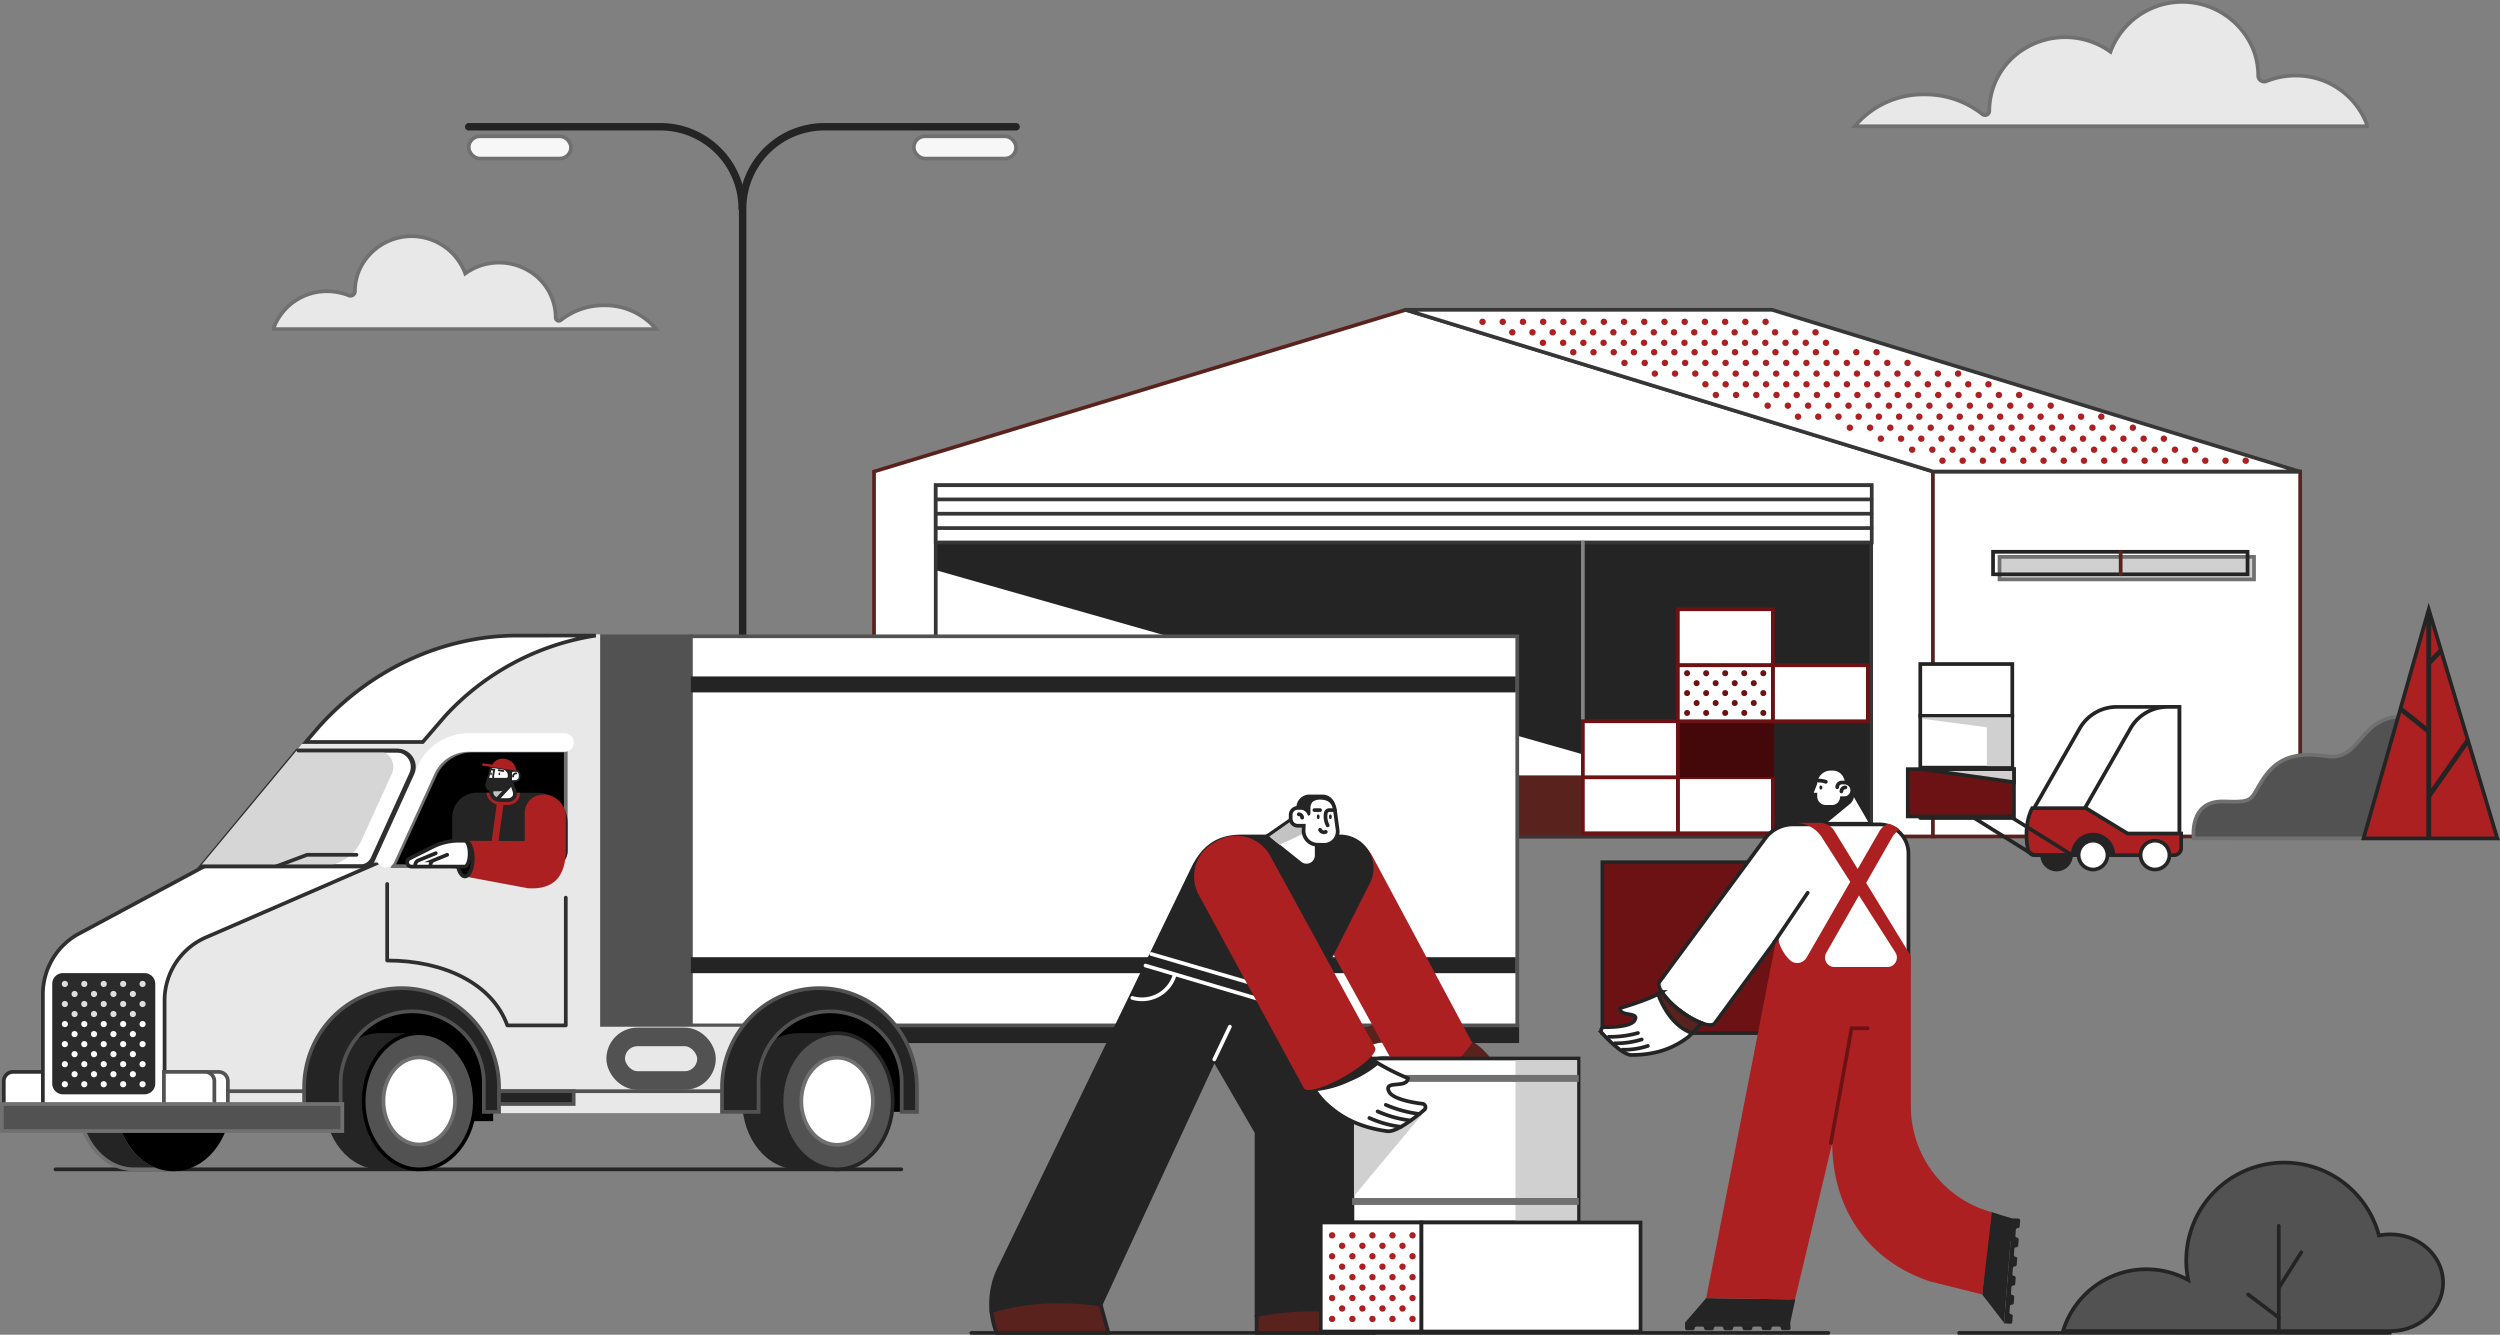 <svg xmlns="http://www.w3.org/2000/svg" width="672.009" height="358.79" viewBox="0 0 672.009 358.79"><rect x="0" y="0" width="672.009" height="358.79" fill="#808080" stroke="none"/><defs><style>.a,.ag,.ah,.as,.at,.aw,.b,.bh,.bj,.bl,.bm,.bo,.g,.i,.k{fill:none;}.a,.al,.b,.bb,.bd,.be,.bf,.bg,.bh,.bi,.bk,.bo,.bp,.l,.s,.t,.u,.v,.w,.y{stroke:#242424;}.a,.aa,.ab,.ad,.ag,.ah,.aj,.al,.ao,.ap,.as,.at,.aw,.b,.ba,.bh,.bj,.bl,.bm,.bo,.d,.e,.g,.i,.j,.k,.l,.p,.s,.y,.z{stroke-linecap:round;}.a,.aa,.ab,.ad,.af,.ag,.ah,.aj,.al,.an,.ao,.ap,.aw,.b,.ba,.bh,.bj,.bl,.d,.g,.i,.j,.k,.l,.m,.p,.s,.v,.z{stroke-miterlimit:10;}.b{stroke-width:2px;}.c{fill:#f7f7f7;}.ac,.ai,.ak,.am,.aq,.ar,.bq,.c,.f{stroke:#707070;}.aa,.ab,.af,.aj,.am,.au,.az,.bc,.be,.bg,.d,.e,.j,.m,.o,.s,.v{fill:#fff;}.aj,.bl,.d,.g,.p{stroke:#59221d;}.e,.i,.j{stroke:#363636;}.as,.at,.bm,.bo,.e{stroke-linejoin:round;}.f,.w,.x{fill:#d0d0d0;}.ac,.an,.ba,.bb,.bi,.h,.l,.y{fill:#242424;}.k{stroke:#838383;}.bj,.m,.o{stroke:#6d1214;}.n{fill:#44080a;}.bk,.p{fill:#59221d;}.q,.u{fill:#6d1214;}.r,.t{fill:#ac2022;}.al,.ap,.aq,.bp,.z{fill:#525252;}.aa,.ag,.ah,.an,.ba,.z{stroke:#525252;}.ab,.af,.at,.au,.aw{stroke:#2f2f2f;}.ad,.ao,.ap{stroke:#000;}.ae,.bq{fill:#e8e8e8;}.ag,.aj,.ao,.as,.bl{stroke-width:5px;}.ai{fill:#a74602;}.ak{fill:#98c8db;}.as,.bm{stroke:#fff;}.av{fill:#d6d6d6;}.ax{fill:#2b2b2b;}.ay{fill:#dedede;}.bc{stroke:#ac2022;}.bf,.bn{fill:#c3c3c3;}.bg,.bh,.bi{stroke-width:0.5px;}</style></defs><g transform="translate(0.5 31.573)"><g transform="translate(0 2.5)"><g transform="translate(14.414 280.253)"><line class="a" x2="230.37" transform="translate(246.178 43.964)"/><line class="a" x2="227.365"/><line class="a" x2="115.835" transform="translate(511.689 43.964)"/></g><g transform="translate(125.491)"><path class="b" d="M1220.51,263.542V24.489A21.989,21.989,0,0,1,1242.5,2.5h51.506" transform="translate(-1146.876 -2.5)"/><path class="b" d="M842.682,24.489A21.989,21.989,0,0,0,820.693,2.5H769.18" transform="translate(-769.18 -2.5)"/><rect class="c" width="27.5" height="5.997" rx="2.999" transform="translate(119.635 2.553)"/><rect class="c" width="27.5" height="5.997" rx="2.999" transform="translate(0 2.553)"/></g><g transform="translate(234.444 49.201)"><path class="d" d="M1437,445.639V347.547l142.962-43.477,141.81,43.477v98.091Z" transform="translate(-1437 -304.07)"/><rect class="d" width="98.715" height="98.091" transform="translate(284.632 43.477)"/><path class="e" d="M2552.76,347.547,2410.948,304.07H2312.4l141.812,43.477Z" transform="translate(-2169.58 -304.07)"/><path class="f" d="M0,0H68.41V6.054H0Z" transform="translate(302.534 66.413)"/><rect class="a" width="68.41" height="6.054" transform="translate(300.792 65.047)"/><line class="g" y1="6.054" transform="translate(335.099 65.047)"/><path class="h" d="M1790.116,593.13v94.409L1538.67,615.956V593.13Z" transform="translate(-1522.083 -545.97)"/><rect class="i" width="251.446" height="94.409" transform="translate(16.587 47.16)"/><rect class="j" width="251.598" height="15.378" transform="translate(16.587 47.16)"/><line class="i" x1="251.514" transform="translate(16.587 50.968)"/><line class="i" x1="251.514" transform="translate(16.587 54.82)"/><line class="i" x1="251.514" transform="translate(16.587 58.67)"/><line class="k" y2="77.938" transform="translate(190.536 62.536)"/><rect class="l" width="25.533" height="15.05" transform="translate(241.602 125.657)"/><rect class="l" width="25.533" height="15.05" transform="translate(241.602 110.605)"/><rect class="m" width="25.533" height="15.05" transform="translate(216.069 125.657)"/><rect class="n" width="25.941" height="15.05" transform="translate(216.028 110.605)"/><path class="o" d="M0,0H25.533V15.05H0Z" transform="translate(216.069 80.504)"/><rect class="m" width="25.533" height="15.05" transform="translate(241.602 95.554)"/><rect class="p" width="25.533" height="15.05" transform="translate(165.005 125.657)"/><rect class="m" width="25.533" height="15.05" transform="translate(190.536 125.657)"/><rect class="m" width="25.533" height="15.05" transform="translate(190.536 110.605)"/><rect class="m" width="25.533" height="15.05" transform="translate(216.069 95.554)"/><circle class="q" cx="0.812" cy="0.812" r="0.812" transform="translate(227.984 96.881)"/><circle class="q" cx="0.812" cy="0.812" r="0.812" transform="translate(222.862 96.881)"/><circle class="q" cx="0.812" cy="0.812" r="0.812" transform="translate(233.105 96.881)"/><circle class="q" cx="0.812" cy="0.812" r="0.812" transform="translate(238.226 96.881)"/><circle class="q" cx="0.812" cy="0.812" r="0.812" transform="translate(217.741 96.881)"/><circle class="q" cx="0.812" cy="0.812" r="0.812" transform="translate(225.424 99.55)"/><circle class="q" cx="0.812" cy="0.812" r="0.812" transform="translate(220.303 99.55)"/><circle class="q" cx="0.812" cy="0.812" r="0.812" transform="translate(230.545 99.55)"/><circle class="q" cx="0.812" cy="0.812" r="0.812" transform="translate(235.666 99.55)"/><circle class="q" cx="0.812" cy="0.812" r="0.812" transform="translate(227.984 102.217)"/><circle class="q" cx="0.812" cy="0.812" r="0.812" transform="translate(222.862 102.217)"/><circle class="q" cx="0.812" cy="0.812" r="0.812" transform="translate(233.105 102.217)"/><circle class="q" cx="0.812" cy="0.812" r="0.812" transform="translate(238.226 102.217)"/><circle class="q" cx="0.812" cy="0.812" r="0.812" transform="translate(217.741 102.217)"/><circle class="q" cx="0.812" cy="0.812" r="0.812" transform="translate(225.424 104.886)"/><circle class="q" cx="0.812" cy="0.812" r="0.812" transform="translate(220.303 104.886)"/><circle class="q" cx="0.812" cy="0.812" r="0.812" transform="translate(230.545 104.886)"/><circle class="q" cx="0.812" cy="0.812" r="0.812" transform="translate(235.666 104.886)"/><circle class="q" cx="0.812" cy="0.812" r="0.812" transform="translate(227.984 107.554)"/><circle class="q" cx="0.812" cy="0.812" r="0.812" transform="translate(222.862 107.554)"/><circle class="q" cx="0.812" cy="0.812" r="0.812" transform="translate(233.105 107.554)"/><circle class="q" cx="0.812" cy="0.812" r="0.812" transform="translate(238.226 107.554)"/><circle class="q" cx="0.812" cy="0.812" r="0.812" transform="translate(217.741 107.554)"/><circle class="r" cx="0.863" cy="0.863" r="0.863" transform="translate(206.179 2.371)"/><circle class="r" cx="0.863" cy="0.863" r="0.863" transform="translate(211.613 2.371)"/><circle class="r" cx="0.863" cy="0.863" r="0.863" transform="translate(217.048 2.371)"/><circle class="r" cx="0.863" cy="0.863" r="0.863" transform="translate(222.482 2.371)"/><circle class="r" cx="0.863" cy="0.863" r="0.863" transform="translate(227.917 2.371)"/><circle class="r" cx="0.863" cy="0.863" r="0.863" transform="translate(233.351 2.371)"/><circle class="r" cx="0.863" cy="0.863" r="0.863" transform="translate(238.786 2.371)"/><circle class="r" cx="0.863" cy="0.863" r="0.863" transform="translate(168.139 2.371)"/><circle class="r" cx="0.863" cy="0.863" r="0.863" transform="translate(162.706 2.371)"/><circle class="r" cx="0.863" cy="0.863" r="0.863" transform="translate(173.574 2.371)"/><circle class="r" cx="0.863" cy="0.863" r="0.863" transform="translate(179.008 2.371)"/><circle class="r" cx="0.863" cy="0.863" r="0.863" transform="translate(184.443 2.371)"/><circle class="r" cx="0.863" cy="0.863" r="0.863" transform="translate(189.877 2.371)"/><circle class="r" cx="0.863" cy="0.863" r="0.863" transform="translate(195.311 2.371)"/><circle class="r" cx="0.863" cy="0.863" r="0.863" transform="translate(200.746 2.371)"/><circle class="r" cx="0.863" cy="0.863" r="0.863" transform="translate(219.608 5.188)"/><circle class="r" cx="0.863" cy="0.863" r="0.863" transform="translate(225.04 5.188)"/><circle class="r" cx="0.863" cy="0.863" r="0.863" transform="translate(230.475 5.188)"/><circle class="r" cx="0.863" cy="0.863" r="0.863" transform="translate(235.909 5.188)"/><circle class="r" cx="0.863" cy="0.863" r="0.863" transform="translate(241.344 5.188)"/><circle class="r" cx="0.863" cy="0.863" r="0.863" transform="translate(246.778 5.188)"/><circle class="r" cx="0.863" cy="0.863" r="0.863" transform="translate(252.213 5.188)"/><circle class="r" cx="0.863" cy="0.863" r="0.863" transform="translate(181.568 5.188)"/><circle class="r" cx="0.863" cy="0.863" r="0.863" transform="translate(176.133 5.188)"/><circle class="r" cx="0.863" cy="0.863" r="0.863" transform="translate(187.001 5.188)"/><circle class="r" cx="0.863" cy="0.863" r="0.863" transform="translate(192.435 5.188)"/><circle class="r" cx="0.863" cy="0.863" r="0.863" transform="translate(197.87 5.188)"/><circle class="r" cx="0.863" cy="0.863" r="0.863" transform="translate(203.304 5.188)"/><circle class="r" cx="0.863" cy="0.863" r="0.863" transform="translate(208.739 5.188)"/><circle class="r" cx="0.863" cy="0.863" r="0.863" transform="translate(214.173 5.188)"/><circle class="r" cx="0.863" cy="0.863" r="0.863" transform="translate(170.699 5.188)"/><circle class="r" cx="0.863" cy="0.863" r="0.863" transform="translate(222.412 8.006)"/><circle class="r" cx="0.863" cy="0.863" r="0.863" transform="translate(227.847 8.006)"/><circle class="r" cx="0.863" cy="0.863" r="0.863" transform="translate(233.281 8.006)"/><circle class="r" cx="0.863" cy="0.863" r="0.863" transform="translate(238.715 8.006)"/><circle class="r" cx="0.863" cy="0.863" r="0.863" transform="translate(244.15 8.006)"/><circle class="r" cx="0.863" cy="0.863" r="0.863" transform="translate(249.583 8.006)"/><circle class="r" cx="0.863" cy="0.863" r="0.863" transform="translate(255.017 8.006)"/><circle class="r" cx="0.863" cy="0.863" r="0.863" transform="translate(184.372 8.006)"/><circle class="r" cx="0.863" cy="0.863" r="0.863" transform="translate(178.938 8.006)"/><circle class="r" cx="0.863" cy="0.863" r="0.863" transform="translate(189.807 8.006)"/><circle class="r" cx="0.863" cy="0.863" r="0.863" transform="translate(195.241 8.006)"/><circle class="r" cx="0.863" cy="0.863" r="0.863" transform="translate(200.676 8.006)"/><circle class="r" cx="0.863" cy="0.863" r="0.863" transform="translate(206.11 8.006)"/><circle class="r" cx="0.863" cy="0.863" r="0.863" transform="translate(211.543 8.006)"/><circle class="r" cx="0.863" cy="0.863" r="0.863" transform="translate(216.978 8.006)"/><circle class="r" cx="0.863" cy="0.863" r="0.863" transform="translate(236.007 10.541)"/><circle class="r" cx="0.863" cy="0.863" r="0.863" transform="translate(241.442 10.541)"/><circle class="r" cx="0.863" cy="0.863" r="0.863" transform="translate(246.876 10.541)"/><circle class="r" cx="0.863" cy="0.863" r="0.863" transform="translate(252.311 10.541)"/><circle class="r" cx="0.863" cy="0.863" r="0.863" transform="translate(257.743 10.541)"/><circle class="r" cx="0.863" cy="0.863" r="0.863" transform="translate(263.178 10.541)"/><circle class="r" cx="0.863" cy="0.863" r="0.863" transform="translate(268.612 10.541)"/><circle class="r" cx="0.863" cy="0.863" r="0.863" transform="translate(197.968 10.541)"/><circle class="r" cx="0.863" cy="0.863" r="0.863" transform="translate(192.533 10.541)"/><circle class="r" cx="0.863" cy="0.863" r="0.863" transform="translate(203.402 10.541)"/><circle class="r" cx="0.863" cy="0.863" r="0.863" transform="translate(208.837 10.541)"/><circle class="r" cx="0.863" cy="0.863" r="0.863" transform="translate(214.271 10.541)"/><circle class="r" cx="0.863" cy="0.863" r="0.863" transform="translate(219.704 10.541)"/><circle class="r" cx="0.863" cy="0.863" r="0.863" transform="translate(225.138 10.541)"/><circle class="r" cx="0.863" cy="0.863" r="0.863" transform="translate(230.573 10.541)"/><circle class="r" cx="0.863" cy="0.863" r="0.863" transform="translate(187.099 10.541)"/><circle class="r" cx="0.863" cy="0.863" r="0.863" transform="translate(244.336 13.416)"/><circle class="r" cx="0.863" cy="0.863" r="0.863" transform="translate(249.769 13.416)"/><circle class="r" cx="0.863" cy="0.863" r="0.863" transform="translate(255.203 13.416)"/><circle class="r" cx="0.863" cy="0.863" r="0.863" transform="translate(260.638 13.416)"/><circle class="r" cx="0.863" cy="0.863" r="0.863" transform="translate(266.072 13.416)"/><circle class="r" cx="0.863" cy="0.863" r="0.863" transform="translate(271.507 13.416)"/><circle class="r" cx="0.863" cy="0.863" r="0.863" transform="translate(276.941 13.416)"/><circle class="r" cx="0.863" cy="0.863" r="0.863" transform="translate(206.296 13.416)"/><circle class="r" cx="0.863" cy="0.863" r="0.863" transform="translate(200.862 13.416)"/><circle class="r" cx="0.863" cy="0.863" r="0.863" transform="translate(211.729 13.416)"/><circle class="r" cx="0.863" cy="0.863" r="0.863" transform="translate(217.164 13.416)"/><circle class="r" cx="0.863" cy="0.863" r="0.863" transform="translate(222.598 13.416)"/><circle class="r" cx="0.863" cy="0.863" r="0.863" transform="translate(228.033 13.416)"/><circle class="r" cx="0.863" cy="0.863" r="0.863" transform="translate(233.467 13.416)"/><circle class="r" cx="0.863" cy="0.863" r="0.863" transform="translate(238.902 13.416)"/><circle class="r" cx="0.863" cy="0.863" r="0.863" transform="translate(257.929 16.289)"/><circle class="r" cx="0.863" cy="0.863" r="0.863" transform="translate(263.364 16.289)"/><circle class="r" cx="0.863" cy="0.863" r="0.863" transform="translate(268.798 16.289)"/><circle class="r" cx="0.863" cy="0.863" r="0.863" transform="translate(274.233 16.289)"/><circle class="r" cx="0.863" cy="0.863" r="0.863" transform="translate(279.667 16.289)"/><circle class="r" cx="0.863" cy="0.863" r="0.863" transform="translate(285.102 16.289)"/><circle class="r" cx="0.863" cy="0.863" r="0.863" transform="translate(290.535 16.289)"/><circle class="r" cx="0.863" cy="0.863" r="0.863" transform="translate(219.89 16.289)"/><circle class="r" cx="0.863" cy="0.863" r="0.863" transform="translate(214.455 16.289)"/><circle class="r" cx="0.863" cy="0.863" r="0.863" transform="translate(225.324 16.289)"/><circle class="r" cx="0.863" cy="0.863" r="0.863" transform="translate(230.759 16.289)"/><circle class="r" cx="0.863" cy="0.863" r="0.863" transform="translate(236.193 16.289)"/><circle class="r" cx="0.863" cy="0.863" r="0.863" transform="translate(241.628 16.289)"/><circle class="r" cx="0.863" cy="0.863" r="0.863" transform="translate(247.062 16.289)"/><circle class="r" cx="0.863" cy="0.863" r="0.863" transform="translate(252.495 16.289)"/><circle class="r" cx="0.863" cy="0.863" r="0.863" transform="translate(209.022 16.289)"/><circle class="r" cx="0.863" cy="0.863" r="0.863" transform="translate(266.09 19.162)"/><circle class="r" cx="0.863" cy="0.863" r="0.863" transform="translate(271.525 19.162)"/><circle class="r" cx="0.863" cy="0.863" r="0.863" transform="translate(276.959 19.162)"/><circle class="r" cx="0.863" cy="0.863" r="0.863" transform="translate(282.394 19.162)"/><circle class="r" cx="0.863" cy="0.863" r="0.863" transform="translate(287.828 19.162)"/><circle class="r" cx="0.863" cy="0.863" r="0.863" transform="translate(293.263 19.162)"/><circle class="r" cx="0.863" cy="0.863" r="0.863" transform="translate(298.695 19.162)"/><circle class="r" cx="0.863" cy="0.863" r="0.863" transform="translate(228.05 19.162)"/><circle class="r" cx="0.863" cy="0.863" r="0.863" transform="translate(222.616 19.162)"/><circle class="r" cx="0.863" cy="0.863" r="0.863" transform="translate(233.485 19.162)"/><circle class="r" cx="0.863" cy="0.863" r="0.863" transform="translate(238.919 19.162)"/><circle class="r" cx="0.863" cy="0.863" r="0.863" transform="translate(244.354 19.162)"/><circle class="r" cx="0.863" cy="0.863" r="0.863" transform="translate(249.788 19.162)"/><circle class="r" cx="0.863" cy="0.863" r="0.863" transform="translate(255.223 19.162)"/><circle class="r" cx="0.863" cy="0.863" r="0.863" transform="translate(260.656 19.162)"/><circle class="r" cx="0.863" cy="0.863" r="0.863" transform="translate(274.331 22.036)"/><circle class="r" cx="0.863" cy="0.863" r="0.863" transform="translate(279.765 22.036)"/><circle class="r" cx="0.863" cy="0.863" r="0.863" transform="translate(285.198 22.036)"/><circle class="r" cx="0.863" cy="0.863" r="0.863" transform="translate(290.633 22.036)"/><circle class="r" cx="0.863" cy="0.863" r="0.863" transform="translate(296.067 22.036)"/><circle class="r" cx="0.863" cy="0.863" r="0.863" transform="translate(301.502 22.036)"/><circle class="r" cx="0.863" cy="0.863" r="0.863" transform="translate(306.936 22.036)"/><circle class="r" cx="0.863" cy="0.863" r="0.863" transform="translate(236.291 22.036)"/><circle class="r" cx="0.863" cy="0.863" r="0.863" transform="translate(230.857 22.036)"/><circle class="r" cx="0.863" cy="0.863" r="0.863" transform="translate(241.726 22.036)"/><circle class="r" cx="0.863" cy="0.863" r="0.863" transform="translate(247.158 22.036)"/><circle class="r" cx="0.863" cy="0.863" r="0.863" transform="translate(252.593 22.036)"/><circle class="r" cx="0.863" cy="0.863" r="0.863" transform="translate(258.027 22.036)"/><circle class="r" cx="0.863" cy="0.863" r="0.863" transform="translate(263.462 22.036)"/><circle class="r" cx="0.863" cy="0.863" r="0.863" transform="translate(268.896 22.036)"/><circle class="r" cx="0.863" cy="0.863" r="0.863" transform="translate(225.422 22.036)"/><circle class="r" cx="0.863" cy="0.863" r="0.863" transform="translate(282.826 24.909)"/><circle class="r" cx="0.863" cy="0.863" r="0.863" transform="translate(288.26 24.909)"/><circle class="r" cx="0.863" cy="0.863" r="0.863" transform="translate(293.695 24.909)"/><circle class="r" cx="0.863" cy="0.863" r="0.863" transform="translate(299.128 24.909)"/><circle class="r" cx="0.863" cy="0.863" r="0.863" transform="translate(304.562 24.909)"/><circle class="r" cx="0.863" cy="0.863" r="0.863" transform="translate(309.997 24.909)"/><circle class="r" cx="0.863" cy="0.863" r="0.863" transform="translate(315.431 24.909)"/><circle class="r" cx="0.863" cy="0.863" r="0.863" transform="translate(244.786 24.909)"/><circle class="r" cx="0.863" cy="0.863" r="0.863" transform="translate(239.352 24.909)"/><circle class="r" cx="0.863" cy="0.863" r="0.863" transform="translate(250.221 24.909)"/><circle class="r" cx="0.863" cy="0.863" r="0.863" transform="translate(255.655 24.909)"/><circle class="r" cx="0.863" cy="0.863" r="0.863" transform="translate(261.088 24.909)"/><circle class="r" cx="0.863" cy="0.863" r="0.863" transform="translate(266.523 24.909)"/><circle class="r" cx="0.863" cy="0.863" r="0.863" transform="translate(271.957 24.909)"/><circle class="r" cx="0.863" cy="0.863" r="0.863" transform="translate(277.391 24.909)"/><circle class="r" cx="0.863" cy="0.863" r="0.863" transform="translate(296.421 27.867)"/><circle class="r" cx="0.863" cy="0.863" r="0.863" transform="translate(301.854 27.867)"/><circle class="r" cx="0.863" cy="0.863" r="0.863" transform="translate(307.288 27.867)"/><circle class="r" cx="0.863" cy="0.863" r="0.863" transform="translate(312.723 27.867)"/><circle class="r" cx="0.863" cy="0.863" r="0.863" transform="translate(318.157 27.867)"/><circle class="r" cx="0.863" cy="0.863" r="0.863" transform="translate(323.592 27.867)"/><circle class="r" cx="0.863" cy="0.863" r="0.863" transform="translate(329.026 27.867)"/><circle class="r" cx="0.863" cy="0.863" r="0.863" transform="translate(258.381 27.867)"/><circle class="r" cx="0.863" cy="0.863" r="0.863" transform="translate(252.947 27.867)"/><circle class="r" cx="0.863" cy="0.863" r="0.863" transform="translate(263.814 27.867)"/><circle class="r" cx="0.863" cy="0.863" r="0.863" transform="translate(269.249 27.867)"/><circle class="r" cx="0.863" cy="0.863" r="0.863" transform="translate(274.683 27.867)"/><circle class="r" cx="0.863" cy="0.863" r="0.863" transform="translate(280.118 27.867)"/><circle class="r" cx="0.863" cy="0.863" r="0.863" transform="translate(285.552 27.867)"/><circle class="r" cx="0.863" cy="0.863" r="0.863" transform="translate(290.987 27.867)"/><circle class="r" cx="0.863" cy="0.863" r="0.863" transform="translate(247.512 27.867)"/><circle class="r" cx="0.863" cy="0.863" r="0.863" transform="translate(304.916 30.825)"/><circle class="r" cx="0.863" cy="0.863" r="0.863" transform="translate(310.351 30.825)"/><circle class="r" cx="0.863" cy="0.863" r="0.863" transform="translate(315.784 30.825)"/><circle class="r" cx="0.863" cy="0.863" r="0.863" transform="translate(321.218 30.825)"/><circle class="r" cx="0.863" cy="0.863" r="0.863" transform="translate(326.652 30.825)"/><circle class="r" cx="0.863" cy="0.863" r="0.863" transform="translate(332.087 30.825)"/><circle class="r" cx="0.863" cy="0.863" r="0.863" transform="translate(337.521 30.825)"/><circle class="r" cx="0.863" cy="0.863" r="0.863" transform="translate(266.877 30.825)"/><circle class="r" cx="0.863" cy="0.863" r="0.863" transform="translate(261.442 30.825)"/><circle class="r" cx="0.863" cy="0.863" r="0.863" transform="translate(272.311 30.825)"/><circle class="r" cx="0.863" cy="0.863" r="0.863" transform="translate(277.744 30.825)"/><circle class="r" cx="0.863" cy="0.863" r="0.863" transform="translate(283.178 30.825)"/><circle class="r" cx="0.863" cy="0.863" r="0.863" transform="translate(288.613 30.825)"/><circle class="r" cx="0.863" cy="0.863" r="0.863" transform="translate(294.047 30.825)"/><circle class="r" cx="0.863" cy="0.863" r="0.863" transform="translate(299.482 30.825)"/><circle class="r" cx="0.863" cy="0.863" r="0.863" transform="translate(318.678 33.783)"/><circle class="r" cx="0.863" cy="0.863" r="0.863" transform="translate(324.112 33.783)"/><circle class="r" cx="0.863" cy="0.863" r="0.863" transform="translate(329.547 33.783)"/><circle class="r" cx="0.863" cy="0.863" r="0.863" transform="translate(334.981 33.783)"/><circle class="r" cx="0.863" cy="0.863" r="0.863" transform="translate(340.416 33.783)"/><circle class="r" cx="0.863" cy="0.863" r="0.863" transform="translate(345.849 33.783)"/><circle class="r" cx="0.863" cy="0.863" r="0.863" transform="translate(280.638 33.783)"/><circle class="r" cx="0.863" cy="0.863" r="0.863" transform="translate(275.204 33.783)"/><circle class="r" cx="0.863" cy="0.863" r="0.863" transform="translate(286.073 33.783)"/><circle class="r" cx="0.863" cy="0.863" r="0.863" transform="translate(291.507 33.783)"/><circle class="r" cx="0.863" cy="0.863" r="0.863" transform="translate(296.942 33.783)"/><circle class="r" cx="0.863" cy="0.863" r="0.863" transform="translate(302.376 33.783)"/><circle class="r" cx="0.863" cy="0.863" r="0.863" transform="translate(307.809 33.783)"/><circle class="r" cx="0.863" cy="0.863" r="0.863" transform="translate(313.243 33.783)"/><circle class="r" cx="0.863" cy="0.863" r="0.863" transform="translate(269.769 33.783)"/><circle class="r" cx="0.863" cy="0.863" r="0.863" transform="translate(335.246 39.701)"/><circle class="r" cx="0.863" cy="0.863" r="0.863" transform="translate(340.68 39.701)"/><circle class="r" cx="0.863" cy="0.863" r="0.863" transform="translate(346.114 39.701)"/><circle class="r" cx="0.863" cy="0.863" r="0.863" transform="translate(351.549 39.701)"/><circle class="r" cx="0.863" cy="0.863" r="0.863" transform="translate(356.982 39.701)"/><circle class="r" cx="0.863" cy="0.863" r="0.863" transform="translate(362.416 39.701)"/><circle class="r" cx="0.863" cy="0.863" r="0.863" transform="translate(367.851 39.701)"/><circle class="r" cx="0.863" cy="0.863" r="0.863" transform="translate(297.206 39.701)"/><circle class="r" cx="0.863" cy="0.863" r="0.863" transform="translate(291.771 39.701)"/><circle class="r" cx="0.863" cy="0.863" r="0.863" transform="translate(302.64 39.701)"/><circle class="r" cx="0.863" cy="0.863" r="0.863" transform="translate(308.075 39.701)"/><circle class="r" cx="0.863" cy="0.863" r="0.863" transform="translate(313.509 39.701)"/><circle class="r" cx="0.863" cy="0.863" r="0.863" transform="translate(318.942 39.701)"/><circle class="r" cx="0.863" cy="0.863" r="0.863" transform="translate(324.377 39.701)"/><circle class="r" cx="0.863" cy="0.863" r="0.863" transform="translate(329.811 39.701)"/><circle class="r" cx="0.863" cy="0.863" r="0.863" transform="translate(286.337 39.701)"/><circle class="r" cx="0.863" cy="0.863" r="0.863" transform="translate(321.65 36.743)"/><circle class="r" cx="0.863" cy="0.863" r="0.863" transform="translate(327.085 36.743)"/><circle class="r" cx="0.863" cy="0.863" r="0.863" transform="translate(332.519 36.743)"/><circle class="r" cx="0.863" cy="0.863" r="0.863" transform="translate(337.954 36.743)"/><circle class="r" cx="0.863" cy="0.863" r="0.863" transform="translate(343.388 36.743)"/><circle class="r" cx="0.863" cy="0.863" r="0.863" transform="translate(348.823 36.743)"/><circle class="r" cx="0.863" cy="0.863" r="0.863" transform="translate(354.256 36.743)"/><circle class="r" cx="0.863" cy="0.863" r="0.863" transform="translate(283.611 36.743)"/><circle class="r" cx="0.863" cy="0.863" r="0.863" transform="translate(278.176 36.743)"/><circle class="r" cx="0.863" cy="0.863" r="0.863" transform="translate(289.045 36.743)"/><circle class="r" cx="0.863" cy="0.863" r="0.863" transform="translate(294.48 36.743)"/><circle class="r" cx="0.863" cy="0.863" r="0.863" transform="translate(299.914 36.743)"/><circle class="r" cx="0.863" cy="0.863" r="0.863" transform="translate(305.349 36.743)"/><circle class="r" cx="0.863" cy="0.863" r="0.863" transform="translate(310.783 36.743)"/><circle class="r" cx="0.863" cy="0.863" r="0.863" transform="translate(316.216 36.743)"/></g><g transform="translate(512.317 144.421)"><g transform="translate(3.364 11.523)"><circle class="l" cx="3.885" cy="3.885" r="3.885" transform="translate(32.747 35.945)"/><path class="s" d="M3386.382,992.872V958.34h-16.8a11.5,11.5,0,0,0-9.985,5.793l-12.443,21.757,11.184,6.983Z" transform="translate(-3316.749 -958.34)"/><path class="s" d="M3456.385,992.872V958.34h-3.157a11.5,11.5,0,0,0-9.985,5.793L3430.8,985.889l11.179,6.978Z" transform="translate(-3386.752 -958.34)"/><path class="t" d="M3377.35,1132v3.9a1.916,1.916,0,0,1-1.916,1.914h-37.389a1.914,1.914,0,0,1-1.878-1.539c-.46-2.284-.93-7.063,1.143-11.094h14.458l11.179,6.821Z" transform="translate(-3307.227 -1097.96)"/><path class="l" d="M3412.05,1174.711a5.441,5.441,0,1,1,10.881,0Z" transform="translate(-3371.061 -1134.857)"/><circle class="s" cx="3.885" cy="3.885" r="3.885" transform="translate(42.546 35.945)"/><circle class="s" cx="3.885" cy="3.885" r="3.885" transform="translate(59.203 35.945)"/><path class="a" d="M3175.3,1141.41l16,9.986h10.326l-16-9.986H3160.81" transform="translate(-3160.81 -1111.542)"/></g><path class="u" d="M0,0H28.538V12.7H0Z" transform="translate(0 28.261)"/><rect class="v" width="24.732" height="13.935" transform="translate(3.361 13.917)"/><rect class="v" width="24.732" height="13.935" transform="translate(3.361)"/><path class="w" d="M3163.14,1060.92h24.8v3.506Z" transform="translate(-3159.396 -1032.661)"/><path class="x" d="M3187.657,975.42v13.135h-6.446V978.129L3163.8,975.81v-.39Z" transform="translate(-3159.948 -961.11)"/></g><g transform="translate(0 136.43)"><g transform="translate(160.814 0.535)"><path class="y" d="M0,0H246.53V4.248H0Z" transform="translate(0 104.59)"/><rect class="z" width="24.404" height="104.59"/><rect class="aa" width="222.127" height="104.59" transform="translate(24.404)"/><rect class="h" width="221.696" height="4.294" transform="translate(24.404 10.791)"/><rect class="h" width="221.696" height="4.294" transform="translate(24.404 86.265)"/></g><path class="ab" d="M5.661,1559.72h8.055v9.156H3.18V1562.2A2.481,2.481,0,0,1,5.661,1559.72Z" transform="translate(-2.661 -1442.091)"/><path class="ac" d="M151.975,1532.532a12.937,12.937,0,0,1-7.57-2.517c-4.383-3.117-7.378-9.022-7.378-15.785,0-10.109,6.689-18.3,14.948-18.3H141.418c-8.255,0-14.948,8.193-14.948,18.3s6.689,18.3,14.948,18.3Z" transform="translate(-105.837 -1388.709)"/><ellipse class="ad" cx="14.948" cy="18.302" rx="14.948" ry="18.302" transform="translate(31.191 107.22)"/><path class="ae" d="M303.483,870.081l2.216-2.733h31.439l5.922-6.875a69.251,69.251,0,0,1,40.624-21.743h1.483V944.214H423.48v23.232H353.9V959.74a19.247,19.247,0,1,0-38.485,0v7.352H268.08V936.73a17.712,17.712,0,0,1,10.843-16.424l43.146-19.224a2.524,2.524,0,0,0,1.968-1.458l10.657-23.441a4.381,4.381,0,0,0-3.987-6.2Z" transform="translate(-224.343 -838.73)"/><path class="af" d="M578.687,840.81a69.263,69.263,0,0,0-40.616,21.743l-5.922,6.87H500.71l3.707-4.3c13.732-15.163,33.029-24.309,53.248-24.309Z" transform="translate(-419.02 -840.471)"/><path class="af" d="M156.589,1217.91l-44.967,19.511a18.505,18.505,0,0,0-11.331,17.163v29.83H67.58V1252.9a18.583,18.583,0,0,1,9.2-16.116l35.147-18.873Z" transform="translate(-56.554 -1156.047)"/><path class="aa" d="M268.08,1559.72h14.532a2.481,2.481,0,0,1,2.481,2.481v6.674H268.08Z" transform="translate(-224.343 -1442.092)"/><path class="aa" d="M267,1559.72h11.078a2.481,2.481,0,0,1,2.481,2.481v6.674H267Z" transform="translate(-223.439 -1442.092)"/><rect class="ag" width="24.404" height="11.716" rx="5.858" transform="translate(164.999 108.224)"/><line class="ah" x2="132.824" transform="translate(60.75 122.82)"/><path class="ai" d="M2148.074,1532.532c-8.255,0-14.948-8.193-14.948-18.3s6.689-18.3,14.948-18.3h-10.557c-8.255,0-14.948,8.193-14.948,18.3s6.689,18.3,14.948,18.3Z" transform="translate(-1776.276 -1388.709)"/><ellipse class="aj" cx="14.948" cy="18.302" rx="14.948" ry="18.302" transform="translate(356.851 107.22)"/><ellipse class="ak" cx="9.622" cy="11.714" rx="9.622" ry="11.714" transform="translate(362.176 113.807)"/><path d="M1285.185,1479.6v7.352H1246.7V1479.6a19.247,19.247,0,1,1,38.485,0Z" transform="translate(-1043.303 -1358.582)"/><path class="h" d="M1245.335,1532.532c-8.255,0-14.948-8.193-14.948-18.3s6.689-18.3,14.948-18.3h-10.557c-8.255,0-14.948,8.193-14.948,18.3s6.689,18.3,14.948,18.3Z" transform="translate(-1020.817 -1388.709)"/><ellipse class="al" cx="14.948" cy="18.302" rx="14.948" ry="18.302" transform="translate(209.571 107.22)"/><ellipse class="am" cx="9.622" cy="11.714" rx="9.622" ry="11.714" transform="translate(214.896 113.807)"/><path class="an" d="M1238.889,1448.5v6.475h-4.09v-7.351a19.247,19.247,0,1,0-38.485,0v7.351h-9.823V1448.5c0-14.789,11.73-26.777,26.2-26.777S1238.889,1433.708,1238.889,1448.5Z" transform="translate(-992.916 -1326.606)"/><path class="ao" d="M596.715,1479.6v7.352H558.23V1479.6a19.247,19.247,0,1,1,38.485,0Z" transform="translate(-467.156 -1358.582)"/><path class="h" d="M556.882,1532.532c-8.255,0-14.948-8.193-14.948-18.3s6.689-18.3,14.948-18.3H546.328c-8.255,0-14.948,8.193-14.948,18.3s6.689,18.3,14.948,18.3Z" transform="translate(-444.686 -1388.709)"/><ellipse class="ap" cx="14.948" cy="18.302" rx="14.948" ry="18.302" transform="translate(97.248 107.22)"/><ellipse class="am" cx="9.622" cy="11.714" rx="9.622" ry="11.714" transform="translate(102.573 113.721)"/><path class="an" d="M550.4,1448.5v6.475h-4.088v-7.351a19.251,19.251,0,1,0-38.493,0v7.351H498V1448.5c0-14.789,11.73-26.777,26.2-26.777S550.4,1433.708,550.4,1448.5Z" transform="translate(-416.752 -1326.606)"/><rect class="aq" width="91.515" height="7.278" transform="translate(0 126.254)"/><path class="ar" d="M644.94,1061.388h42.2a4.159,4.159,0,0,0,4.159-4.159v-26.91H666.29a11.159,11.159,0,0,0-10.153,6.527Z" transform="translate(-539.719 -999.062)"/><path class="as" d="M680.676,1017H654.939a12.639,12.639,0,0,0-11.5,7.393l-10.8,23.676" transform="translate(-529.426 -987.915)"/><path class="at" d="M682.835,1253.762v34.331H667.123c-4-11.14-16.868-17.439-32.3-17.439V1250.08" transform="translate(-531.25 -1182.969)"/><path class="au" d="M372.1,1061.437H328.26l25.831-31.117h26.986a4.381,4.381,0,0,1,3.987,6.2L374.4,1059.961A2.529,2.529,0,0,1,372.1,1061.437Z" transform="translate(-274.705 -999.062)"/><path class="av" d="M359.375,1061.437H327l25.866-31.117h21.629a4.381,4.381,0,0,1,3.987,6.2l-8.112,17.844A12.073,12.073,0,0,1,359.375,1061.437Z" transform="translate(-273.65 -999.062)"/><path class="aw" d="M329,1061.412h42.624a3.71,3.71,0,0,0,3.377-2.175l10.342-22.748a4.381,4.381,0,0,0-3.987-6.2H355.037" transform="translate(-275.324 -999.037)"/><path class="aw" d="M452.91,1205.084l8.157-3.054h13.275" transform="translate(-379.018 -1142.758)"/><path class="ax" d="M83,1426.621v-26.778a2.873,2.873,0,0,1,2.842-2.9H107.85a2.873,2.873,0,0,1,2.842,2.9v26.778a2.873,2.873,0,0,1-2.842,2.9H85.835A2.873,2.873,0,0,1,83,1426.621Z" transform="translate(-69.458 -1305.869)"/><circle class="ay" cx="0.829" cy="0.829" r="0.829" transform="translate(36.994 93.156)"/><circle class="ay" cx="0.829" cy="0.829" r="0.829" transform="translate(16.103 93.156)"/><circle class="ay" cx="0.829" cy="0.829" r="0.829" transform="translate(21.325 93.156)"/><circle class="ay" cx="0.829" cy="0.829" r="0.829" transform="translate(26.549 93.156)"/><circle class="ay" cx="0.829" cy="0.829" r="0.829" transform="translate(31.772 93.156)"/><circle class="ay" cx="0.829" cy="0.829" r="0.829" transform="translate(34.384 95.851)"/><circle class="ay" cx="0.829" cy="0.829" r="0.829" transform="translate(18.715 95.851)"/><circle class="ay" cx="0.829" cy="0.829" r="0.829" transform="translate(23.937 95.851)"/><circle class="ay" cx="0.829" cy="0.829" r="0.829" transform="translate(29.16 95.851)"/><circle class="ay" cx="0.829" cy="0.829" r="0.829" transform="translate(36.994 98.547)"/><circle class="ay" cx="0.829" cy="0.829" r="0.829" transform="translate(16.103 98.547)"/><circle class="ay" cx="0.829" cy="0.829" r="0.829" transform="translate(21.325 98.547)"/><circle class="ay" cx="0.829" cy="0.829" r="0.829" transform="translate(26.549 98.547)"/><circle class="ay" cx="0.829" cy="0.829" r="0.829" transform="translate(31.772 98.547)"/><circle class="ay" cx="0.829" cy="0.829" r="0.829" transform="translate(34.384 101.243)"/><circle class="ay" cx="0.829" cy="0.829" r="0.829" transform="translate(18.715 101.243)"/><circle class="ay" cx="0.829" cy="0.829" r="0.829" transform="translate(23.937 101.243)"/><circle class="ay" cx="0.829" cy="0.829" r="0.829" transform="translate(29.16 101.243)"/><circle class="az" cx="0.829" cy="0.829" r="0.829" transform="translate(36.994 103.939)"/><circle class="az" cx="0.829" cy="0.829" r="0.829" transform="translate(16.103 103.939)"/><circle class="az" cx="0.829" cy="0.829" r="0.829" transform="translate(21.325 103.939)"/><circle class="az" cx="0.829" cy="0.829" r="0.829" transform="translate(26.549 103.939)"/><circle class="az" cx="0.829" cy="0.829" r="0.829" transform="translate(31.772 103.939)"/><circle class="az" cx="0.829" cy="0.829" r="0.829" transform="translate(34.384 106.635)"/><circle class="az" cx="0.829" cy="0.829" r="0.829" transform="translate(18.715 106.635)"/><circle class="az" cx="0.829" cy="0.829" r="0.829" transform="translate(23.937 106.635)"/><circle class="az" cx="0.829" cy="0.829" r="0.829" transform="translate(29.16 106.635)"/><circle class="az" cx="0.829" cy="0.829" r="0.829" transform="translate(36.994 109.331)"/><circle class="az" cx="0.829" cy="0.829" r="0.829" transform="translate(16.103 109.331)"/><circle class="az" cx="0.829" cy="0.829" r="0.829" transform="translate(21.325 109.331)"/><circle class="az" cx="0.829" cy="0.829" r="0.829" transform="translate(26.549 109.331)"/><circle class="az" cx="0.829" cy="0.829" r="0.829" transform="translate(31.772 109.331)"/><circle class="az" cx="0.829" cy="0.829" r="0.829" transform="translate(34.384 112.026)"/><circle class="az" cx="0.829" cy="0.829" r="0.829" transform="translate(18.715 112.026)"/><circle class="az" cx="0.829" cy="0.829" r="0.829" transform="translate(23.937 112.026)"/><circle class="az" cx="0.829" cy="0.829" r="0.829" transform="translate(29.16 112.026)"/><circle class="az" cx="0.829" cy="0.829" r="0.829" transform="translate(36.994 114.723)"/><circle class="az" cx="0.829" cy="0.829" r="0.829" transform="translate(16.103 114.723)"/><circle class="az" cx="0.829" cy="0.829" r="0.829" transform="translate(21.325 114.723)"/><circle class="az" cx="0.829" cy="0.829" r="0.829" transform="translate(26.549 114.723)"/><circle class="az" cx="0.829" cy="0.829" r="0.829" transform="translate(31.772 114.723)"/><circle class="az" cx="0.829" cy="0.829" r="0.829" transform="translate(34.384 117.418)"/><circle class="az" cx="0.829" cy="0.829" r="0.829" transform="translate(18.715 117.418)"/><circle class="az" cx="0.829" cy="0.829" r="0.829" transform="translate(23.937 117.418)"/><circle class="az" cx="0.829" cy="0.829" r="0.829" transform="translate(29.16 117.418)"/><circle class="az" cx="0.829" cy="0.829" r="0.829" transform="translate(36.994 120.113)"/><circle class="az" cx="0.829" cy="0.829" r="0.829" transform="translate(16.103 120.113)"/><circle class="az" cx="0.829" cy="0.829" r="0.829" transform="translate(21.325 120.113)"/><circle class="az" cx="0.829" cy="0.829" r="0.829" transform="translate(26.549 120.113)"/><circle class="az" cx="0.829" cy="0.829" r="0.829" transform="translate(31.772 120.113)"/><rect class="ba" width="20.053" height="3.434" transform="translate(133.648 122.82)"/><g transform="translate(108.952 33.412)"><g transform="translate(12.621 9.668)"><path class="bb" d="M751.218,1102.8h16.374a7.588,7.588,0,0,1,7.588,7.588v7.5a4.194,4.194,0,0,1-4.195,4.191H745.17v-13.236A6.048,6.048,0,0,1,751.218,1102.8Z" transform="translate(-745.17 -1102.797)"/><path class="bc" d="M810.013,1102.783a2.366,2.366,0,0,1-.423,1.142,2.821,2.821,0,0,1-2.325,1.16h-1.615l-2.356,16.982h-.816l2.359-17.029a3.307,3.307,0,0,1-2.708-2.255h.839a2.64,2.64,0,0,0,2.457,1.485h1.847a2,2,0,0,0,1.656-.816,1.538,1.538,0,0,0,.271-.672Z" transform="translate(-792.837 -1102.78)"/></g><g transform="translate(0 9.663)"><path class="r" d="M784.119,1102.75a6.009,6.009,0,0,1,5.966,6.007v8.717c0,5.772-1.958,11.016-10.226,10.452L763,1124.773c1.155-.029,2.087-2.168,2.087-4.8s-.946-4.8-2.111-4.8l16.072.086v-7.593a4.894,4.894,0,0,1,4.935-4.894Z" transform="translate(-747.453 -1102.75)"/><path class="bd" d="M2.111,0C3.277,0,4.222,2.152,4.222,4.806S3.277,9.613,2.111,9.613,0,7.461,0,4.806.945,0,2.111,0Z" transform="translate(13.416 12.406)"/><path class="be" d="M684.6,1182.277c0,1.922-.6,3.478-1.341,3.478H668.952a1.142,1.142,0,0,1-1.142-1.142,1.118,1.118,0,0,1,.62-1.018l6.239-3.131a15.536,15.536,0,0,1,7-1.664h1.594C684,1178.8,684.6,1180.356,684.6,1182.277Z" transform="translate(-667.81 -1166.392)"/><path class="a" d="M686.608,1199.48l-4.653,1.907a1.375,1.375,0,0,0-.855,1.274" transform="translate(-678.932 -1183.699)"/><path class="a" d="M710.7,1202l-3.64,1.491a1.375,1.375,0,0,0-.855,1.274" transform="translate(-699.945 -1185.807)"/></g><g transform="translate(22.647 5.851)"><path class="be" d="M812.9,1083.63h0a1.7,1.7,0,0,1-.142.245,2,2,0,0,1-1.656.816h-1.85a2.939,2.939,0,0,1-1.046-.191,2.489,2.489,0,0,1-1.333-1.142,2.719,2.719,0,0,1-.163-.948v-.379l5.248-2.641.941,2.955A2.109,2.109,0,0,1,812.9,1083.63Z" transform="translate(-806.695 -1079.39)"/><path class="bf" d="M811.945,1079.905a1.481,1.481,0,0,1-.233.8l-3.589,3.86a2.447,2.447,0,0,1-1.409-1.294,3.262,3.262,0,0,1-.093-.788v-.378l5.248-2.641A1.486,1.486,0,0,1,811.945,1079.905Z" transform="translate(-806.62 -1079.448)"/></g><g transform="translate(20.135)"><g transform="translate(7.768 3.225)"><path class="bg" d="M838.84,1063.29h1.168a1.163,1.163,0,0,1,1.163,1.163v.481a1.163,1.163,0,0,1-1.163,1.163h-1.163v-2.808Z" transform="translate(-838.84 -1063.29)"/><path class="bh" d="M842.24,1068.68a.86.86,0,0,1,.86-.86" transform="translate(-841.685 -1067.081)"/></g><path class="bg" d="M804.953,1058.035v3.012l-1.279,1.547a2.5,2.5,0,0,1-1.93.917H799.7a1.374,1.374,0,0,1-1.305-1.751l1.261-4.509Z" transform="translate(-797.185 -1055.011)"/><path class="bi" d="M806.311,1060.83h-.685a.682.682,0,0,0-.682.683v2.131l-1.276,1.543a2.5,2.5,0,0,1-1.932.917H799.7a1.373,1.373,0,0,1-1.305-1.749l.37-1.327h4.974a.592.592,0,0,0,.591-.6v-.408a1.547,1.547,0,0,0-.374-1,1.8,1.8,0,0,0-.93-.679Z" transform="translate(-797.179 -1057.605)"/><g transform="translate(2.208 2.851)"><path class="bh" d="M805.37,1061l.954.184s-.635,2.519-.015,2.574" transform="translate(-805.27 -1061)"/><ellipse class="h" cx="0.21" cy="0.369" rx="0.21" ry="0.369" transform="translate(2.219 0.884)"/><ellipse class="h" cx="0.21" cy="0.369" rx="0.21" ry="0.369" transform="translate(0 0.884)"/><path class="bh" d="M818.52,1062.6s.816.134,1.255.225" transform="translate(-816.275 -1062.339)"/></g><path class="r" d="M791.529,1045.447a.326.326,0,0,1-.3-.375.361.361,0,0,1,.419-.267l2.354.351a3.018,3.018,0,0,1,2.888-1.619c3.469.307,3.469,3.212,3.469,3.212Z" transform="translate(-791.227 -1043.524)"/></g></g></g><g transform="translate(429.875 172.572)"><rect class="u" width="48.899" height="45.928" transform="translate(0.358 25.123)"/><g transform="translate(22.57 119.069)"><path class="h" d="M2779.383,1932.45l23.872.349-.371,1.591a5.861,5.861,0,0,1-5.71,4.531H2773.79Z" transform="translate(-2773.696 -1909.222)"/><path class="h" d="M2801.475,1940.532l.1,1.651a.489.489,0,0,1-.489.489h-1.6a.49.49,0,0,1-.35-.14.47.47,0,0,1-.146-.341.489.489,0,0,0-.489-.489h-1.584a.5.5,0,0,0-.349.14.467.467,0,0,0-.146.341.489.489,0,0,1-.489.489h-1.6a.5.5,0,0,1-.351-.14.461.461,0,0,1-.145-.341.489.489,0,0,0-.49-.489h-1.584a.5.5,0,0,0-.347.142.471.471,0,0,0-.147.341.489.489,0,0,1-.489.49h-1.6a.5.5,0,0,1-.35-.142.469.469,0,0,1-.146-.339.489.489,0,0,0-.489-.481H2786.6a.5.5,0,0,0-.35.14.491.491,0,0,0-.145.343.489.489,0,0,1-.489.481h-1.6a.5.5,0,0,1-.349-.142.469.469,0,0,1-.147-.339.489.489,0,0,0-.489-.48h-1.584a.5.5,0,0,0-.348.142.468.468,0,0,0-.146.339.49.49,0,0,1-.489.49h-1.6a.5.5,0,0,1-.351-.14.479.479,0,0,1-.146-.341.489.489,0,0,0-.489-.489h-1.583a.5.5,0,0,0-.349.14.469.469,0,0,0-.146.341.489.489,0,0,1-.489.49h-1.6a.489.489,0,0,1-.489-.49v-1.7h22.111l.241-.918a7.528,7.528,0,0,1,7.265-5.2l-1.305,6.123Z" transform="translate(-2773.212 -1910.834)"/><path class="h" d="M3262.85,1812.364l2.1-22.244,1.557.489a5.864,5.864,0,0,1,4.066,6.05l-1.857,23.311Z" transform="translate(-3182.967 -1790.113)"/><path class="h" d="M3283.671,1792.431l-.124,1.6a.5.5,0,0,1-.163.338.465.465,0,0,1-.35.119.49.49,0,0,0-.519.454l-.123,1.579a.511.511,0,0,0,.112.359.47.47,0,0,0,.327.163.488.488,0,0,1,.442.532l-.124,1.6a.5.5,0,0,1-.163.338.469.469,0,0,1-.351.119.489.489,0,0,0-.519.454l-.124,1.579a.5.5,0,0,0,.115.359.466.466,0,0,0,.326.163.489.489,0,0,1,.441.532l-.123,1.6a.5.5,0,0,1-.163.338.477.477,0,0,1-.35.119.49.49,0,0,0-.519.454l-.124,1.579a.5.5,0,0,0,.113.359.475.475,0,0,0,.326.171.489.489,0,0,1,.44.532l-.124,1.6a.5.5,0,0,1-.163.336.489.489,0,0,1-.353.121.49.49,0,0,0-.516.454l-.124,1.579a.511.511,0,0,0,.113.359.471.471,0,0,0,.326.163.489.489,0,0,1,.442.532l-.124,1.6a.5.5,0,0,1-.163.338.478.478,0,0,1-.351.119.49.49,0,0,0-.519.453l-.122,1.579a.51.51,0,0,0,.113.359.47.47,0,0,0,.326.163.489.489,0,0,1,.442.532l-.124,1.6a.489.489,0,0,1-.519.457l-1.692-.134,1.754-22.041-.907-.287a7.526,7.526,0,0,1-4.609-7.655l6,1.795v-.013l1.655.036A.489.489,0,0,1,3283.671,1792.431Z" transform="translate(-3193.592 -1790.08)"/></g><g transform="translate(15.507 14.523)"><path class="s" d="M2797.031,1159.7v31.065h-26.788c-4.493,0-8.83-2.749-8.646-7.994l-16.622,22.589h0c-.979,1.284-5.076-.163-9.174-3.237s-6.642-6.617-5.674-7.906l-.015.015,28.419-38.55a9.271,9.271,0,0,1,7.614-3.774h23.1A7.786,7.786,0,0,1,2797.031,1159.7Z" transform="translate(-2729.921 -1151.475)"/><path class="r" d="M2808.06,1277.051l23.874.351,10.01-42.035c0,16.325,8.4,31.218,26.371,37.224l13.943,3.483,2.61-22.1a29.516,29.516,0,0,1-21.79-28.487V1185.1l-12.021-19.667,7.071-12.4a8.668,8.668,0,0,1,1.888-1.984,7.8,7.8,0,0,0-2.937-1.507,4.659,4.659,0,0,0-2.345,1.818l-5.958,10.342-6.335-10.35a4.635,4.635,0,0,0-3.863-2.075h-6.648a8.635,8.635,0,0,1,7.117,3.752l7.732,12.114-11.732,20.363a2.9,2.9,0,0,1-4.2.936,10.9,10.9,0,0,1-3.4-5.794.291.291,0,0,0-.568.016Zm48.688-88.988h-14.194a2.557,2.557,0,0,1-2.221-3.823l8.794-15.427,9.789,15.32a2.555,2.555,0,0,1-2.168,3.93Z" transform="translate(-2795.312 -1149.28)"/><line class="a" y1="13.396" x2="9.045" transform="translate(30.99 18.813)"/><path class="bj" d="M3013.44,1518.649l5.572-30.859h4.341" transform="translate(-2967.184 -1432.563)"/></g><g transform="translate(0 60.001)"><path class="be" d="M2661.916,1436.421c-1.762,1.822-3.387,3.571-3.78,3.854-2.635,1.894-7,4.694-15.142,4.692-2.083,0-6.02-3.832-7.918-5.953a.949.949,0,0,1,.6-1.529c2.937.052,7.179-.289,8.131-1.706,1.729-2.55-4.025-.933-3.858-3.4,0,0,8.157-2.338,11.2-4.345a21.386,21.386,0,0,0,5.108,5.175A22.916,22.916,0,0,0,2661.916,1436.421Z" transform="translate(-2634.873 -1428.03)"/><path class="bk" d="M2740.611,1436.429c-.954.979-1.866,1.958-2.568,2.672l-.09-.034c-5.958-2.149-8.567-9.064-9.044-10.482h0a10.46,10.46,0,0,0,.933-.545,21.4,21.4,0,0,0,5.108,5.175A22.975,22.975,0,0,0,2740.611,1436.429Z" transform="translate(-2713.567 -1428.039)"/><path class="a" d="M2677.263,1516.91a20.391,20.391,0,0,1-6.753,1.029" transform="translate(-2664.696 -1502.409)"/><path class="a" d="M2664.906,1506.27a23.287,23.287,0,0,1-7.187,1.029" transform="translate(-2653.992 -1493.505)"/><path class="a" d="M2655.451,1495.63a27.979,27.979,0,0,1-7.831,1.029" transform="translate(-2645.541 -1484.601)"/></g><g transform="translate(60.41 5.753)"><path class="bg" d="M3005.15,1104.292v-4.529l6.746-4.244,5.08,8.773Z" transform="translate(-3005.15 -1095.52)"/><path class="bb" d="M3005.374,1103.735l-.225-3.963,6.746-4.242h0a2.623,2.623,0,0,1-.581,3.322Z" transform="translate(-3005.15 -1095.528)"/></g><g transform="translate(56.604)"><path class="be" d="M2992.73,1066.068a2.106,2.106,0,0,1-2.1,2.1h-.7a2.651,2.651,0,0,1-2.633,2.336h-1.659a2.814,2.814,0,0,1-2.815-2.814v-.476h-.59a.4.4,0,0,1-.374-.545l.964-2.477a4.126,4.126,0,0,1,4.152-3.935h.545a3.657,3.657,0,0,1,3.426,2.424l.519,1.447A2.107,2.107,0,0,1,2992.73,1066.068Z" transform="translate(-2981.822 -1060.26)"/><path class="a" d="M3030.86,1092.015a1.084,1.084,0,0,1,1.083-1.085" transform="translate(-3022.859 -1085.926)"/><path class="a" d="M2992.81,1079.76a6.215,6.215,0,0,1,2.013.326" transform="translate(-2991.017 -1076.579)"/><ellipse class="h" cx="0.395" cy="0.54" rx="0.395" ry="0.54" transform="translate(2.08 4.511)"/><path class="a" d="M3023.89,1084.228a1.258,1.258,0,0,1,1.258-1.258h1.166" transform="translate(-3017.026 -1079.265)"/></g></g><g transform="translate(265.903 179.514)"><g transform="translate(81.954 11.046)"><path class="aj" d="M2341.87,1520.323c1.9-1.042,7.319,4.4,6.567,5.338-1.089,1.36-3.571-.91-3.831.569-.3,1.739,7.849,9.36,6.472,10.951s-9.756,3.018-13.215.6c-1.883-1.318-5.612-5.988-7.733-9.136C2330.125,1528.644,2337.332,1522.806,2341.87,1520.323Z" transform="translate(-2297.829 -1463.142)"/><path class="bl" d="M2389.162,1612.344c-.777-.543-3.615-3.384-4.692-4.384" transform="translate(-2343.304 -1536.591)"/><path class="bl" d="M2406.236,1606.036c-.777-.545-4.7-4.188-5.736-5.286" transform="translate(-2356.719 -1530.557)"/><path class="bl" d="M2423.451,1599.253c-.777-.545-4.332-4.633-5.371-5.733" transform="translate(-2371.43 -1524.507)"/><path class="r" d="M2179.5,1226.131c-6.458,10.014-18.067,11.19-18.067,11.19l-28.018-50.927a10.337,10.337,0,0,1,4.111-14.031l1.064-.582a10.339,10.339,0,0,1,14.031,4.113Z" transform="translate(-2132.146 -1170.513)"/></g><g transform="translate(0 11.262)"><path class="bb" d="M1731.205,1184.162l-17.442,34.514,15.173,26.689v54.387a87.657,87.657,0,0,0-11.76-.76,81.9,81.9,0,0,0-15.989,1.468V1251.37l-11.376-19.612-30.54,65.937h0a69,69,0,0,0-11.083-.868,61.268,61.268,0,0,0-18.282,2.563q-.086-.979-.086-1.945a21.668,21.668,0,0,1,2.562-10.223l52.086-107.6c2.924-5.384,6.663-7.785,12.786-7.785h26.373A8.494,8.494,0,0,1,1731.205,1184.162Z" transform="translate(-1629.82 -1171.84)"/><line class="bm" y1="8.799" x2="4.185" transform="translate(60.003 51.123)"/><path class="bm" d="M1885.815,1365.43l42.127,12.316-1.553,3.281-42.128-12.487" transform="translate(-1842.748 -1333.846)"/><path class="bm" d="M1873.941,1399.9a9.167,9.167,0,0,1-11.391,6.185" transform="translate(-1824.58 -1362.693)"/></g><g transform="translate(74.081 5.294)"><path class="s" d="M2083.89,1141.23l8.627-5.97,4.824,5.811v5.25a2.73,2.73,0,0,1-4.435,2.121Z" transform="translate(-2083.89 -1135.26)"/><path class="bn" d="M2091.05,1145.885l-2.69-2.232,7.757-5.513,3.216,3.871Z" transform="translate(-2087.631 -1137.67)"/></g><g transform="translate(80.532)"><path class="s" d="M2132.369,1120.7l-1.795-.036a3.753,3.753,0,0,1-3.669-3.888l.046-1.212h-1.631a1.887,1.887,0,0,1-1.889-1.889v-1.015a1.887,1.887,0,0,1,1.889-1.889h1.015a1.862,1.862,0,0,1,.925.241,4.177,4.177,0,0,1,4.02-2.964c3,0,3.813,1.552,4.09,3.6l.67,4.943a3.622,3.622,0,0,1-3.671,4.106Z" transform="translate(-2123.43 -1107.194)"/><path class="h" d="M2135.675,1107.82l.362.652h0a.6.6,0,0,0,.607-.6v-1.529a2.467,2.467,0,0,1,2.483-2.447h0a4.556,4.556,0,0,1,4.206,2.774l.016.037v-.454a3.471,3.471,0,0,0-3.493-3.446h-3.486a3.47,3.47,0,0,0-3.491,3.39l-.008.514h.866A2.206,2.206,0,0,1,2135.675,1107.82Z" transform="translate(-2131.33 -1102.809)"/><path class="bo" d="M2137.678,1136.171a.91.91,0,0,0-.908-.911" transform="translate(-2134.593 -1129.966)"/><path class="bo" d="M2171.87,1160.87a1.157,1.157,0,0,0,1.535.547" transform="translate(-2163.967 -1151.397)"/><path class="bo" d="M2183.457,1128.37h-1.429a.99.99,0,0,0-.992.946,5.226,5.226,0,0,0,.531,3.149" transform="translate(-2171.618 -1124.2)"/><ellipse class="h" cx="0.367" cy="0.635" rx="0.367" ry="0.635" transform="translate(10.316 5.332)"/><ellipse class="h" cx="0.367" cy="0.635" rx="0.367" ry="0.635" transform="translate(7.05 5.332)"/><line class="bo" x2="1.524" transform="translate(6.379 4.17)"/></g><g transform="translate(0.098 136.252)"><path class="bk" d="M1661.888,1946.4H1631.8a21.678,21.678,0,0,1-1.379-5.888,61.283,61.283,0,0,1,18.282-2.563,68.993,68.993,0,0,1,11.083.868Z" transform="translate(-1630.42 -1937.949)"/><path class="bk" d="M2098.47,1957.5h-31.14v-4.818a81.666,81.666,0,0,1,15.989-1.468,87.65,87.65,0,0,1,11.759.76v.036Z" transform="translate(-1996.049 -1949.053)"/></g><g transform="translate(88.617 70.937)"><rect class="v" width="60.787" height="44.073" transform="translate(8.516)"/><rect class="ak" width="43.422" height="0.863" transform="translate(8.934 4.922)"/><rect class="ak" width="43.422" height="0.863" transform="translate(8.934 38.007)"/><path class="x" d="M2247.474,1619.37l-19.734,23.64v-23.64Z" transform="translate(-2218.808 -1606.031)"/><rect class="x" width="16.579" height="43.167" transform="translate(52.356 0.452)"/><path class="am" d="M2493.9,1600.865v.865h16.517v-.865Zm0-33.085v.863h16.517v-.863Z" transform="translate(-2441.544 -1562.858)"/><rect class="v" width="27.076" height="29.311" transform="translate(0 44.083)"/><circle class="r" cx="0.855" cy="0.855" r="0.855" transform="translate(18.431 46.688)"/><circle class="r" cx="0.855" cy="0.855" r="0.855" transform="translate(13.042 46.688)"/><circle class="r" cx="0.855" cy="0.855" r="0.855" transform="translate(23.818 46.688)"/><circle class="r" cx="0.855" cy="0.855" r="0.855" transform="translate(7.655 46.688)"/><circle class="r" cx="0.855" cy="0.855" r="0.855" transform="translate(15.737 49.498)"/><circle class="r" cx="0.855" cy="0.855" r="0.855" transform="translate(10.348 49.498)"/><circle class="r" cx="0.855" cy="0.855" r="0.855" transform="translate(21.124 49.498)"/><circle class="r" cx="0.855" cy="0.855" r="0.855" transform="translate(18.431 52.305)"/><circle class="r" cx="0.855" cy="0.855" r="0.855" transform="translate(13.042 52.305)"/><circle class="r" cx="0.855" cy="0.855" r="0.855" transform="translate(23.818 52.305)"/><circle class="r" cx="0.855" cy="0.855" r="0.855" transform="translate(7.655 52.305)"/><circle class="r" cx="0.855" cy="0.855" r="0.855" transform="translate(15.737 55.115)"/><circle class="r" cx="0.855" cy="0.855" r="0.855" transform="translate(10.348 55.115)"/><circle class="r" cx="0.855" cy="0.855" r="0.855" transform="translate(21.124 55.115)"/><circle class="r" cx="0.855" cy="0.855" r="0.855" transform="translate(18.431 57.923)"/><circle class="r" cx="0.855" cy="0.855" r="0.855" transform="translate(13.042 57.923)"/><circle class="r" cx="0.855" cy="0.855" r="0.855" transform="translate(23.818 57.923)"/><circle class="r" cx="0.855" cy="0.855" r="0.855" transform="translate(7.655 57.923)"/><circle class="r" cx="0.855" cy="0.855" r="0.855" transform="translate(15.737 60.73)"/><circle class="r" cx="0.855" cy="0.855" r="0.855" transform="translate(10.348 60.73)"/><circle class="r" cx="0.855" cy="0.855" r="0.855" transform="translate(21.124 60.73)"/><circle class="r" cx="0.855" cy="0.855" r="0.855" transform="translate(18.431 63.54)"/><circle class="r" cx="0.855" cy="0.855" r="0.855" transform="translate(13.042 63.54)"/><circle class="r" cx="0.855" cy="0.855" r="0.855" transform="translate(23.818 63.54)"/><circle class="r" cx="0.855" cy="0.855" r="0.855" transform="translate(7.655 63.54)"/><circle class="r" cx="0.855" cy="0.855" r="0.855" transform="translate(15.737 66.348)"/><circle class="r" cx="0.855" cy="0.855" r="0.855" transform="translate(10.348 66.348)"/><circle class="r" cx="0.855" cy="0.855" r="0.855" transform="translate(21.124 66.348)"/><circle class="r" cx="0.855" cy="0.855" r="0.855" transform="translate(18.431 69.155)"/><circle class="r" cx="0.855" cy="0.855" r="0.855" transform="translate(13.042 69.155)"/><circle class="r" cx="0.855" cy="0.855" r="0.855" transform="translate(23.818 69.155)"/><circle class="r" cx="0.855" cy="0.855" r="0.855" transform="translate(7.655 69.155)"/><circle class="r" cx="0.855" cy="0.855" r="0.855" transform="translate(2.196 46.688)"/><circle class="r" cx="0.855" cy="0.855" r="0.855" transform="translate(4.89 49.498)"/><circle class="r" cx="0.855" cy="0.855" r="0.855" transform="translate(2.196 52.305)"/><circle class="r" cx="0.855" cy="0.855" r="0.855" transform="translate(4.89 55.115)"/><circle class="r" cx="0.855" cy="0.855" r="0.855" transform="translate(2.196 57.923)"/><circle class="r" cx="0.855" cy="0.855" r="0.855" transform="translate(4.89 60.73)"/><circle class="r" cx="0.855" cy="0.855" r="0.855" transform="translate(2.196 63.54)"/><circle class="r" cx="0.855" cy="0.855" r="0.855" transform="translate(4.89 66.348)"/><circle class="r" cx="0.855" cy="0.855" r="0.855" transform="translate(2.196 69.155)"/><rect class="v" width="58.885" height="29.311" transform="translate(27.076 44.083)"/></g><g transform="translate(54.571 11.075)"><path class="s" d="M2191.69,1550.108c-2.553,2.175-7.5,6.058-9.937,5.728-9.51-1.29-14.16-5.253-16.933-7.88a24.313,24.313,0,0,1-2.349-2.875h0l-.38-.506a31.242,31.242,0,0,0,8.218-3.478,32.522,32.522,0,0,0,6.852-5.058,17.355,17.355,0,0,0,2.4,1.724,61.542,61.542,0,0,0,7.751,3.844c-.2,2.91-6.689.364-5.082,3.615.9,1.808,5.547,2.844,8.973,3.246a.93.93,0,0,1,.486,1.638Z" transform="translate(-2129.822 -1476.434)"/><path class="a" d="M2253.16,1635.63a29.213,29.213,0,0,0,8.484,2.375" transform="translate(-2206.034 -1559.776)"/><path class="a" d="M2266.68,1624.81a31.5,31.5,0,0,0,8.81,2.447" transform="translate(-2217.348 -1550.722)"/><path class="a" d="M2280.2,1614a32.688,32.688,0,0,0,8.986,2.447" transform="translate(-2228.662 -1541.675)"/><path class="h" d="M2179.538,1537.773a30.4,30.4,0,0,1-7.789,4.678,28.323,28.323,0,0,1-9.3,2.631h0l-.38-.506a31.239,31.239,0,0,0,8.218-3.478,32.528,32.528,0,0,0,6.852-5.058A17.351,17.351,0,0,0,2179.538,1537.773Z" transform="translate(-2129.805 -1476.434)"/><path class="r" d="M1965.583,1186.61a10.411,10.411,0,0,1,4.142-14.13l.932-.509a10.41,10.41,0,0,1,14.13,4.141l28.179,51.526c.718,1.241-2.945,4.7-8.177,7.719s-10.229,4.464-10.944,3.222Z" transform="translate(-1964.305 -1170.692)"/></g></g><g transform="translate(554.052 129.705)"><path class="aq" d="M3692.526,1006.9l-81.615-.029s-1.416-10.243,8.149-9.9c8.335.3,6.852-.392,10.327-5.764s8.061-7.786,17.237-6.405c9.332,1.4,8.681-10.549,20.19-10.672C3680.386,973.981,3692.526,1006.9,3692.526,1006.9Z" transform="translate(-3575.786 -945.312)"/><g transform="translate(80.775)"><path class="t" d="M3891.1,859.1l17.53-61.585,18.434,61.585Z" transform="translate(-3891.1 -797.51)"/><path class="bi" d="M3969.573,833.22l-10.282,14.667V859.1h-.815V830.554l-7.326-5.875.242-.852,7.084,5.681V798.942l.408-1.432.408,1.362v12.117l2.772-2.858.268.9-3.04,3.136v34.3l9.983-14.238Z" transform="translate(-3941.352 -797.51)"/></g><g transform="translate(0 148.737)"><path class="bp" d="M3396,1754.464a23.42,23.42,0,0,1,33.638-13.749,26.34,26.34,0,0,1,51.284-11.943,15.343,15.343,0,0,1,3.047-.3c7.832,0,14.185,5.82,14.185,13s-6.35,13-14.185,13Z" transform="translate(-3396 -1709.179)"/><line class="a" y1="28.177" transform="translate(57.999 16.984)"/><line class="a" x1="6.04" y2="9.551" transform="translate(57.999 24.11)"/><line class="a" x2="8.262" y2="6.219" transform="translate(49.737 35.438)"/></g></g><path class="bq" d="M447.87,207.832v-.326a15.215,15.215,0,0,1,14.357-9.841,15.594,15.594,0,0,1,5.824,1.119,1.2,1.2,0,0,0,1.654-1.1v-.02a14.368,14.368,0,0,1,.956-5.169,15.4,15.4,0,0,1,28.554,0c.051.127.1.256.144.387.184-.132.37-.263.561-.387a15.618,15.618,0,0,1,17.06,0,14.672,14.672,0,0,1,6.7,12.259v.021a.85.85,0,0,0,1.385.641,18.439,18.439,0,0,1,11.6-3.968,17.867,17.867,0,0,1,14.011,6.384Z" transform="translate(-374.801 -153.443)"/><path class="bq" d="M585.554,216.3v-.437a20.375,20.375,0,0,0-19.226-13.178,20.882,20.882,0,0,0-7.8,1.5,1.608,1.608,0,0,1-2.215-1.473v-.026a19.24,19.24,0,0,0-1.28-6.921,20.624,20.624,0,0,0-38.238,0c-.068.17-.131.343-.192.518-.247-.177-.5-.352-.751-.518a20.915,20.915,0,0,0-22.846,0,19.647,19.647,0,0,0-8.977,16.416v.028a1.138,1.138,0,0,1-1.855.859,24.692,24.692,0,0,0-15.54-5.313A23.927,23.927,0,0,0,447.87,216.3Z" transform="translate(50.199 -216.443)"/></g></g></svg>